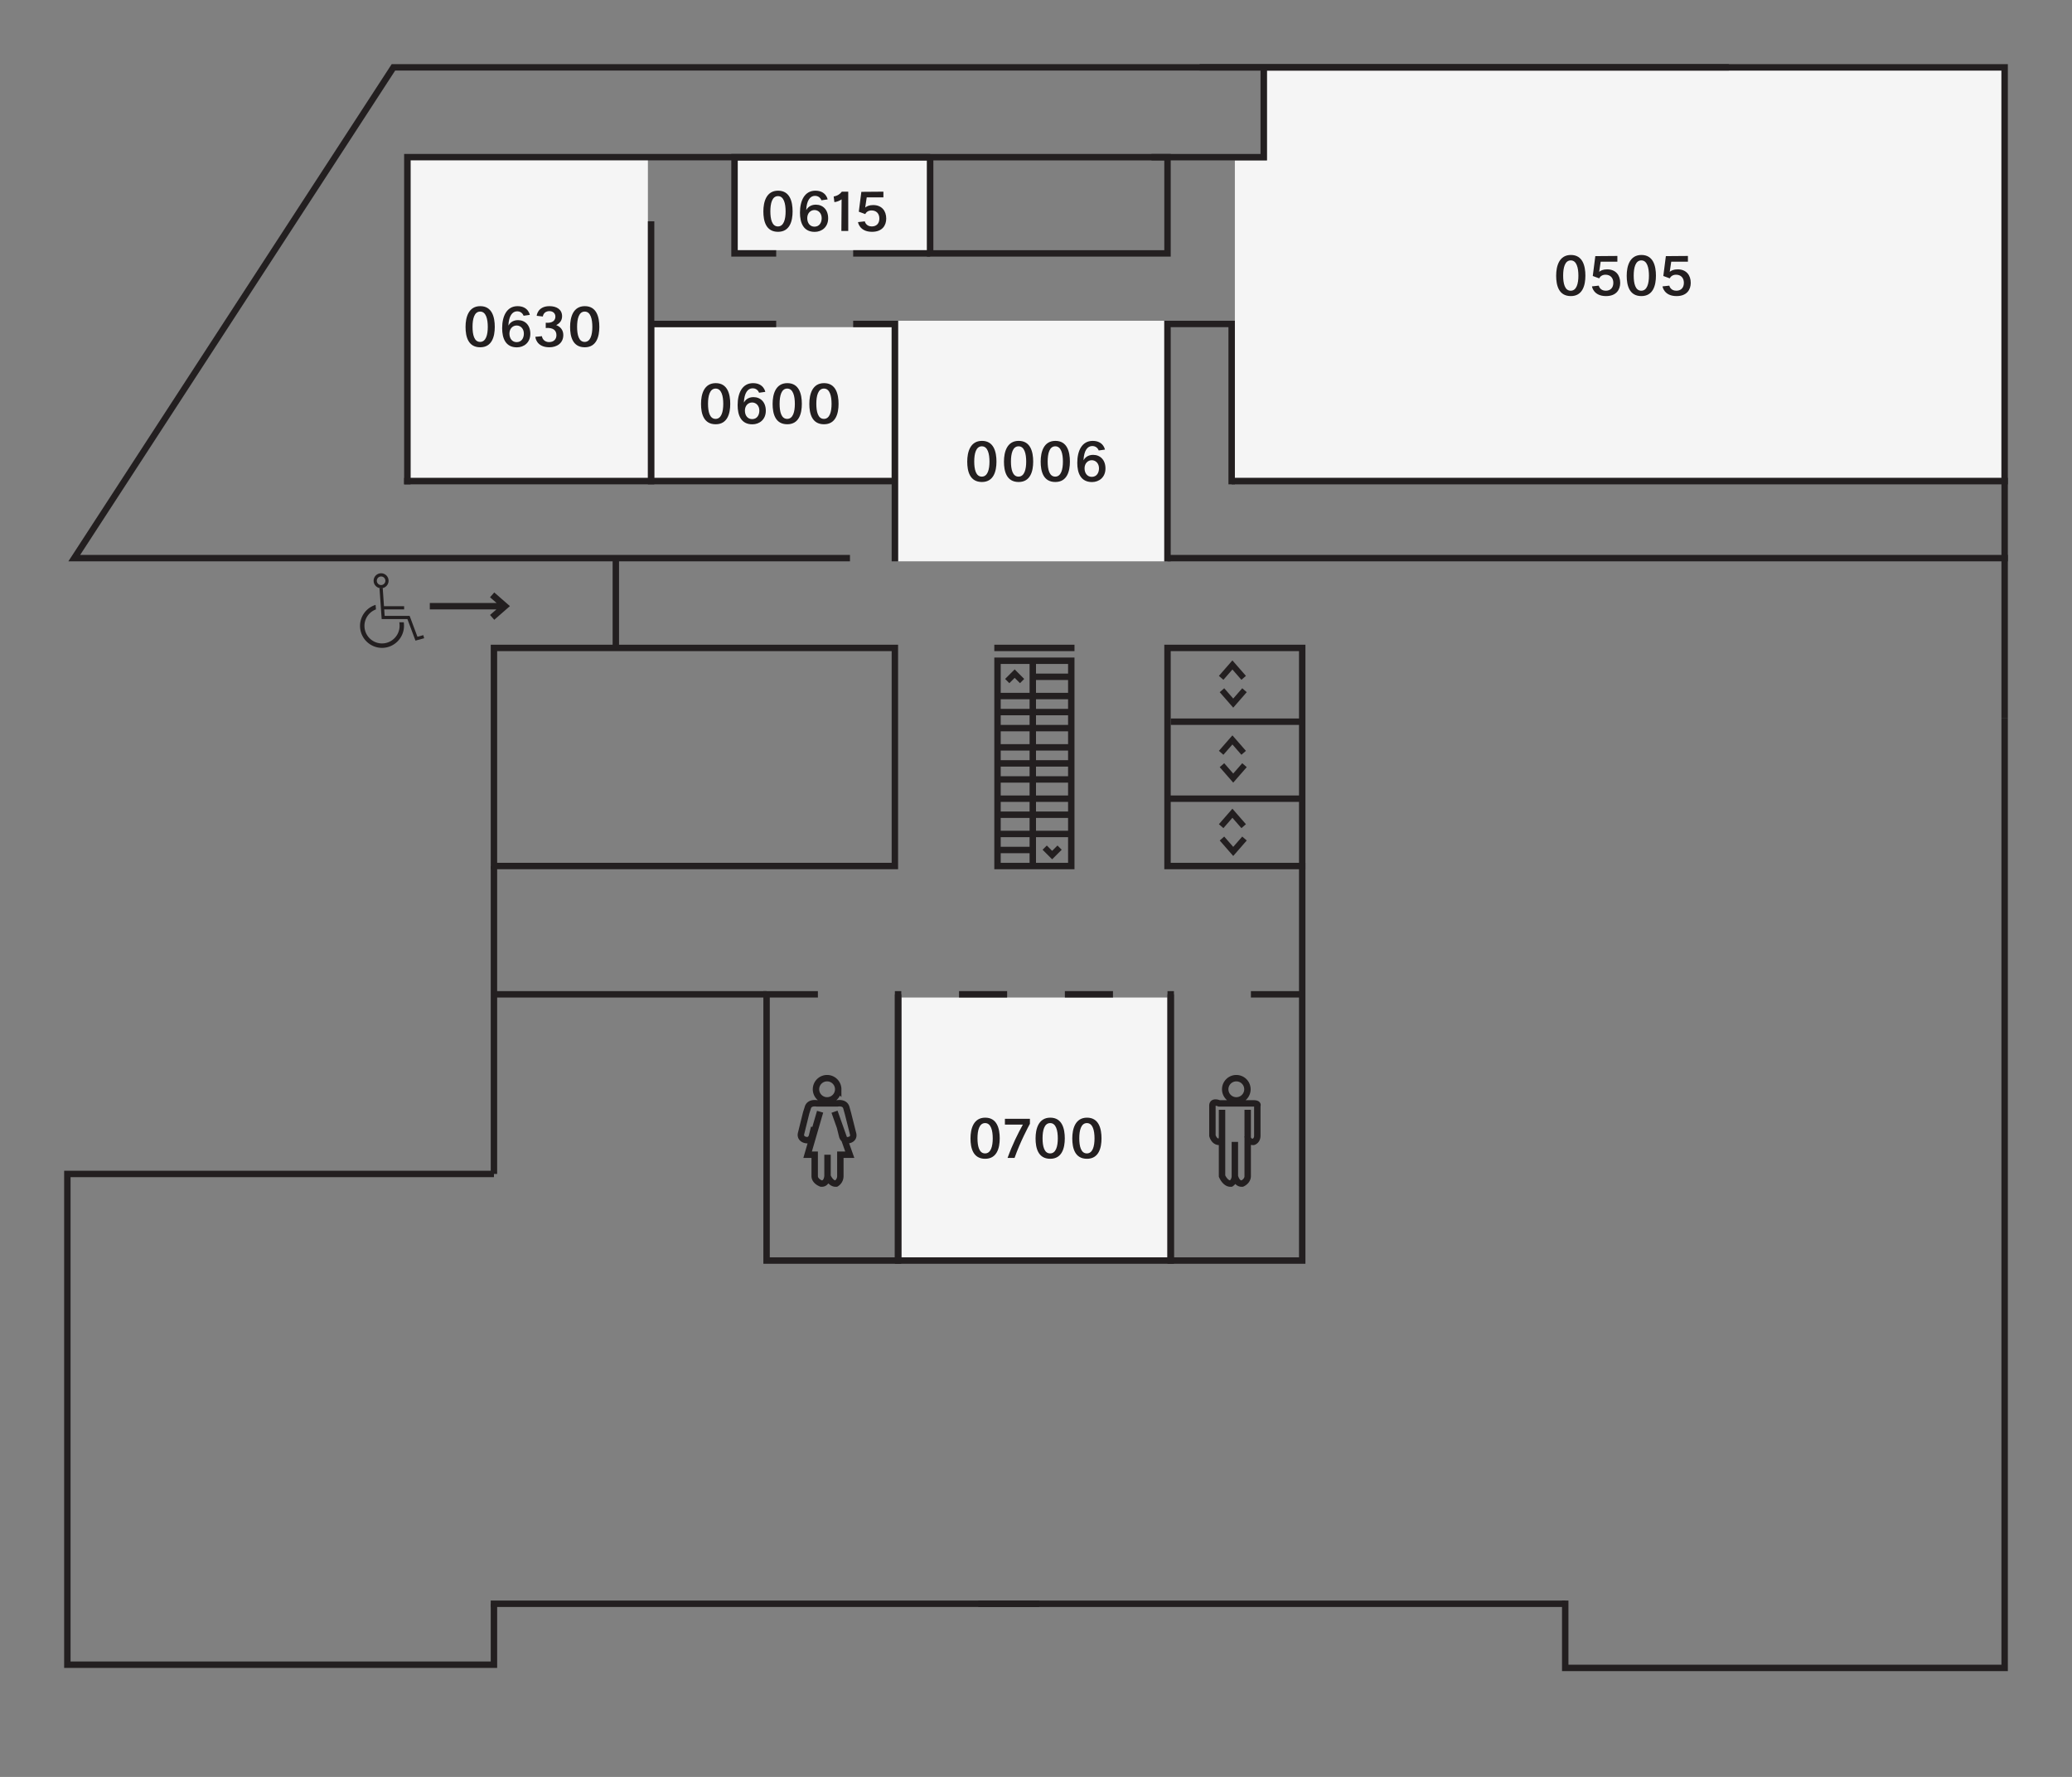<svg xmlns="http://www.w3.org/2000/svg" width="646" height="554" viewBox="0 0 646 554">
    <rect x="0" y="0" width="646" height="554" fill="#808080" stroke="none"/>
    <g id="rooms" fill="#F5F5F5">
        <path data-room="630" d="M128 49h74v100h-74z"/>
        <path data-room="600" d="M204 102h74v47h-74z"/>
        <path data-room="505" d="M624 149H385V50h10V22h229z"/>
        <path data-room="700" d="M281 311h83v81h-83z"/>
        <path data-room="615" d="M230 50h59v28h-59z"/>
        <path data-room="6" d="M280 100h83v75h-83z"/>
    </g>
    <path fill="none" stroke="#231F20" stroke-width="2" d="M388.919 339.601a3.464 3.464 0 1 0-3.463 3.465 3.464 3.464 0 0 0 3.463-3.465zM385 356v10.655s.456 2.345 2.104 2.345h.199s1.697-.699 1.697-2.345V346m-4 10v10.655c0 1.646-1.191 2.345-1.191 2.345h-.198c-1.648 0-2.61-2.345-2.61-2.345V346m-.001 8.194c0 1.648-.687 1.806-.687 1.806h-.197c-1.648 0-2.116-1.962-2.116-1.962v-9.322c0-1.647 2.116-.716 2.116-.716h10.681c1.647 0 1.203.716 1.203.716v9.322c0 1.648-1.203 1.962-1.203 1.962h-.198c-1.649 0-1.649-1.727-1.649-1.727m-135.126-2.787l-.673 2.715s-.396 1.599-1.995 1.203l-.194-.048s-1.599-.396-1.203-1.995l1.583-6.398.501-1.562c.466-1.901 2.831-1.402 2.831-1.402h6.386s2.364-.499 2.831 1.402l.498 1.795 1.585 6.281c.396 1.599-1.204 1.936-1.204 1.936l-.191.02c-1.601.396-1.996-1.218-1.996-1.218l-.673-2.723m-.578-11.889a3.464 3.464 0 0 0-3.461-3.465 3.463 3.463 0 1 0 3.461 3.465zM258 360v6.655s-.129 2.345-1.778 2.345h-.198s-2.023-.697-2.023-2.345V360h-2.203l3.891-13.405M258 360v6.655s.871 2.345 2.519 2.345h.198s1.283-.697 1.283-2.345V360h2.94l-4.761-13.405"/>
    <path fill="none" d="M20 20h606v501H20z"/>
    <path fill="none" stroke="#231F20" stroke-width="2" d="M153 500h171m-44-190v83h85v-83m-1-40h42M364 202h42v68h-42zm42 0h-41m41 47h-41M311 206h23v64h-23zm11 0v64m-12-53h24m-24 5h24m-24 5h24m-24 6h24m-24 5h24m-24 5h24m-24 6h24m-24 5h24m-24 6h24m-24 5h13m-1-54h12"/>
    <path fill="none" stroke="#231F20" stroke-width="1.865" d="M318.67 212.328l-2.321-2.321-2.323 2.321m11.687 51.934l2.322 2.322 2.322-2.322"/>
    <path fill="none" stroke="#231F20" stroke-width="2" d="M406 225h-41M203 69v82"/>
    <path fill="none" stroke="#231F20" stroke-width="1.865" d="M387.747 211.329l-3.511-4.023-3.511 4.022m.254 3.856l3.51 4.023 3.512-4.023m-.254 19.519l-3.511-4.023-3.511 4.022m.254 3.856l3.51 4.023 3.512-4.023m-.254 19.012l-3.511-4.023-3.511 4.021m.254 3.857l3.51 4.023 3.512-4.023"/>
    <path fill="none" stroke="#231F20" stroke-width="2" d="M154 202h125v68H154zm38-28v29m118-1h25m290 22V21H374"/>
    <path fill="none" d="M20 20h606v501H20z"/>
    <path fill="none" stroke="#231F20" stroke-width="2" d="M305 500h183m51-479H122.661L23.158 174H265m99 0h262"/>
    <path fill="none" d="M20 20h606v501H20z"/>
    <path fill="none" stroke="#231F20" stroke-width="2" d="M364 100v75m-85-75v75m11-126H127v102m76-50h39m24 0h12M290 49h74v30h-74zm94 101h242"/>
    <path fill="none" d="M20 20h606v501H20z"/>
    <path fill="none" stroke="#231F20" stroke-width="2" d="M384 100v51m-20-50h20m-258 49h153m-40 160h-85M359 49h36m-1-28v28"/>
    <path fill="none" d="M20 20h606v501H20z"/>
    <path fill="none" stroke="#231F20" stroke-width="2" d="M365 309v84h41v-83h-16m16-41v54m-151-13h-16v83h41v-84m208 190v21h137V224"/>
    <path fill="none" d="M20 20h606v501H20z"/>
    <path fill="none" stroke="#231F20" stroke-width="2" d="M154 366H21v153h133v-19"/>
    <path fill="none" d="M20 20h606v501H20z"/>
    <path fill="none" stroke="#231F20" stroke-width="2" d="M154 270v96M290 49h-61v30h13m24 0h24M314 310h-15m48 0h-15M153.439 192.478l4.022-3.512-4.022-3.509M157 189h-23"/>
    <path fill="#231F20" d="M124.471 194c.071 0 .11.739.11 1.111 0 3.019-2.457 5.488-5.476 5.488-3.018 0-5.477-2.453-5.477-5.471a5.48 5.48 0 0 1 3.59-5.138l-.117-1.41c-2.805.859-4.85 3.472-4.85 6.554 0 3.779 3.075 6.851 6.854 6.851s6.852-3.095 6.852-6.874c0-.371-.029-1.111-.089-1.111h-1.397z"/>
    <circle fill="none" stroke="#231F20" cx="118.817" cy="181.059" r="1.839"/>
    <path fill="none" d="M20 20h606v501H20z"/>
    <path fill="none" stroke="#231F20" d="M119 189.5h7m-7.184-6.219l.646 9.219h7.902l2.475 6.618 2.27-.618"/>
    <path d="M145.147 101.914c0-3.007.937-6.464 4.592-6.464 3.691 0 4.52 3.421 4.52 6.464 0 3.025-.883 6.356-4.537 6.356-3.764.001-4.575-3.313-4.575-6.356zm6.933 0c0-2.431-.54-4.771-2.377-4.771s-2.377 2.287-2.377 4.735c0 2.449.505 4.718 2.359 4.718 1.819 0 2.395-2.215 2.395-4.682zm4.48.397c0-3.817 1.476-6.86 4.807-6.86 3.386 0 3.817 2.737 3.817 2.719l-1.944.271c0 .018-.414-1.387-1.999-1.387-1.548 0-2.61 1.494-2.736 4.447.378-.685 1.242-1.692 2.988-1.692 2.215 0 3.854 1.566 3.854 4.249 0 2.755-1.999 4.231-4.195 4.231-3.531-.001-4.592-2.828-4.592-5.978zm6.769 1.692c0-1.53-1.026-2.521-2.251-2.521-1.224 0-2.25.99-2.25 2.521 0 1.566.882 2.665 2.25 2.665 1.567 0 2.251-1.297 2.251-2.665zm3.58 1.008l2.07-.197c-.036.216.342 1.836 2.232 1.836 1.459 0 2.27-.918 2.27-2.143 0-1.422-.9-2.431-3.331-2.251v-1.638c2.106.18 3.007-.702 3.007-1.909 0-1.026-.757-1.692-1.837-1.71-1.908 0-2.07 1.638-2.07 1.674l-1.927-.216s.234-3.007 3.997-3.007c2.106 0 3.925.937 3.925 3.151 0 1.314-.738 2.214-1.836 2.755 1.422.54 2.215 1.638 2.215 3.097 0 2.629-2.125 3.817-4.321 3.817-4.214.001-4.394-3.259-4.394-3.259zm10.836-3.097c0-3.007.937-6.464 4.592-6.464 3.691 0 4.52 3.421 4.52 6.464 0 3.025-.883 6.356-4.537 6.356-3.764.001-4.575-3.313-4.575-6.356zm6.933 0c0-2.431-.54-4.771-2.377-4.771s-2.377 2.287-2.377 4.735c0 2.449.505 4.718 2.359 4.718 1.819 0 2.395-2.215 2.395-4.682zM238.001 65.914c0-3.007.937-6.464 4.592-6.464 3.691 0 4.52 3.421 4.52 6.464 0 3.025-.883 6.356-4.537 6.356-3.764.001-4.575-3.313-4.575-6.356zm6.933 0c0-2.431-.54-4.771-2.377-4.771s-2.377 2.287-2.377 4.735c0 2.449.505 4.718 2.359 4.718 1.818 0 2.395-2.215 2.395-4.682zm4.479.397c0-3.817 1.476-6.86 4.807-6.86 3.386 0 3.817 2.737 3.817 2.719l-1.944.271c0 .018-.414-1.387-1.999-1.387-1.548 0-2.61 1.494-2.736 4.447.378-.685 1.242-1.692 2.988-1.692 2.215 0 3.854 1.566 3.854 4.249 0 2.755-1.999 4.231-4.195 4.231-3.53-.001-4.592-2.828-4.592-5.978zm6.77 1.692c0-1.53-1.026-2.521-2.251-2.521-1.224 0-2.25.99-2.25 2.521 0 1.566.882 2.665 2.25 2.665 1.566 0 2.251-1.297 2.251-2.665zm6.209-5.852c-.612.45-1.495.792-2.251.864l-.216-1.765c1.116-.162 2.034-.774 2.539-1.495h1.998V72h-2.143l.073-9.849zm5.11 7.094l2.125-.234s.306 1.585 2.179 1.585c1.477 0 2.358-.937 2.358-2.467 0-1.566-.954-2.521-2.448-2.521-1.026 0-1.656.54-1.963 1.134l-1.998-.738.792-6.193 6.878-.055v1.783h-5.203l-.469 3.169c.45-.378 1.188-.774 2.484-.774 2.684 0 4.069 1.818 4.069 4.213 0 2.089-1.188 4.124-4.429 4.124-3.96 0-4.375-3.026-4.375-3.026zM218.562 125.914c0-3.007.937-6.464 4.592-6.464 3.691 0 4.52 3.421 4.52 6.464 0 3.025-.883 6.356-4.537 6.356-3.764.001-4.575-3.313-4.575-6.356zm6.933 0c0-2.431-.54-4.771-2.377-4.771-1.836 0-2.377 2.287-2.377 4.735 0 2.449.505 4.718 2.359 4.718 1.819 0 2.395-2.215 2.395-4.682zm4.481.397c0-3.817 1.476-6.86 4.807-6.86 3.386 0 3.817 2.737 3.817 2.719l-1.944.271c0 .018-.414-1.387-1.999-1.387-1.548 0-2.61 1.494-2.736 4.447.378-.685 1.242-1.692 2.988-1.692 2.215 0 3.854 1.566 3.854 4.249 0 2.755-1.999 4.231-4.195 4.231-3.531-.001-4.592-2.828-4.592-5.978zm6.769 1.692c0-1.53-1.026-2.521-2.251-2.521-1.224 0-2.25.99-2.25 2.521 0 1.566.882 2.665 2.25 2.665 1.567 0 2.251-1.297 2.251-2.665zm4.137-2.089c0-3.007.937-6.464 4.592-6.464 3.691 0 4.52 3.421 4.52 6.464 0 3.025-.883 6.356-4.537 6.356-3.765.001-4.575-3.313-4.575-6.356zm6.932 0c0-2.431-.54-4.771-2.377-4.771s-2.377 2.287-2.377 4.735c0 2.449.505 4.718 2.359 4.718 1.819 0 2.395-2.215 2.395-4.682zm4.516 0c0-3.007.937-6.464 4.592-6.464 3.691 0 4.52 3.421 4.52 6.464 0 3.025-.883 6.356-4.537 6.356-3.764.001-4.575-3.313-4.575-6.356zm6.933 0c0-2.431-.54-4.771-2.377-4.771-1.836 0-2.377 2.287-2.377 4.735 0 2.449.505 4.718 2.359 4.718 1.819 0 2.395-2.215 2.395-4.682zM301.562 143.914c0-3.007.937-6.464 4.592-6.464 3.691 0 4.52 3.421 4.52 6.464 0 3.025-.883 6.356-4.537 6.356-3.764.001-4.575-3.313-4.575-6.356zm6.933 0c0-2.431-.54-4.771-2.377-4.771-1.836 0-2.377 2.287-2.377 4.735 0 2.449.505 4.718 2.359 4.718 1.819 0 2.395-2.215 2.395-4.682zm4.516 0c0-3.007.937-6.464 4.592-6.464 3.691 0 4.52 3.421 4.52 6.464 0 3.025-.883 6.356-4.537 6.356-3.765.001-4.575-3.313-4.575-6.356zm6.932 0c0-2.431-.54-4.771-2.377-4.771s-2.377 2.287-2.377 4.735c0 2.449.505 4.718 2.359 4.718 1.819 0 2.395-2.215 2.395-4.682zm4.515 0c0-3.007.937-6.464 4.592-6.464 3.691 0 4.52 3.421 4.52 6.464 0 3.025-.883 6.356-4.537 6.356-3.764.001-4.575-3.313-4.575-6.356zm6.933 0c0-2.431-.54-4.771-2.377-4.771s-2.377 2.287-2.377 4.735c0 2.449.505 4.718 2.359 4.718 1.818 0 2.395-2.215 2.395-4.682zm4.479.397c0-3.817 1.476-6.86 4.807-6.86 3.386 0 3.817 2.737 3.817 2.719l-1.944.271c0 .018-.414-1.387-1.999-1.387-1.548 0-2.61 1.494-2.736 4.447.378-.685 1.242-1.692 2.988-1.692 2.215 0 3.854 1.566 3.854 4.249 0 2.755-1.999 4.231-4.195 4.231-3.53-.001-4.592-2.828-4.592-5.978zm6.77 1.692c0-1.53-1.026-2.521-2.251-2.521-1.224 0-2.25.99-2.25 2.521 0 1.566.882 2.665 2.25 2.665 1.566 0 2.251-1.297 2.251-2.665zM302.579 354.914c0-3.007.937-6.464 4.592-6.464 3.691 0 4.52 3.421 4.52 6.464 0 3.025-.883 6.356-4.537 6.356-3.764.001-4.575-3.313-4.575-6.356zm6.933 0c0-2.431-.54-4.771-2.377-4.771s-2.377 2.287-2.377 4.735c0 2.449.505 4.718 2.359 4.718 1.819 0 2.395-2.215 2.395-4.682zm3.795-6.103h7.796v1.548c-.414.757-3.007 5.564-4.789 10.642h-2.179c1.549-4.268 3.187-7.526 4.771-10.389h-5.6v-1.801zm9.558 6.103c0-3.007.937-6.464 4.592-6.464 3.691 0 4.52 3.421 4.52 6.464 0 3.025-.883 6.356-4.537 6.356-3.764.001-4.575-3.313-4.575-6.356zm6.933 0c0-2.431-.54-4.771-2.377-4.771-1.836 0-2.377 2.287-2.377 4.735 0 2.449.505 4.718 2.359 4.718 1.819 0 2.395-2.215 2.395-4.682zm4.514 0c0-3.007.937-6.464 4.592-6.464 3.691 0 4.52 3.421 4.52 6.464 0 3.025-.883 6.356-4.537 6.356-3.764.001-4.575-3.313-4.575-6.356zm6.933 0c0-2.431-.54-4.771-2.377-4.771-1.836 0-2.377 2.287-2.377 4.735 0 2.449.505 4.718 2.359 4.718 1.819 0 2.395-2.215 2.395-4.682zM485.174 85.954c0-3.007.937-6.464 4.592-6.464 3.691 0 4.52 3.421 4.52 6.464 0 3.025-.883 6.356-4.537 6.356-3.765 0-4.575-3.313-4.575-6.356zm6.932 0c0-2.431-.54-4.771-2.377-4.771-1.836 0-2.377 2.287-2.377 4.735 0 2.449.505 4.718 2.359 4.718 1.819-.001 2.395-2.216 2.395-4.682zm4.228 3.331l2.125-.234s.306 1.585 2.179 1.585c1.477 0 2.358-.937 2.358-2.467 0-1.566-.954-2.521-2.448-2.521-1.026 0-1.656.54-1.963 1.134l-1.998-.738.792-6.193 6.878-.055v1.783h-5.203l-.469 3.169c.45-.378 1.188-.774 2.484-.774 2.684 0 4.069 1.818 4.069 4.213 0 2.089-1.188 4.124-4.429 4.124-3.96-.001-4.375-3.026-4.375-3.026zm10.836-3.331c0-3.007.937-6.464 4.592-6.464 3.691 0 4.52 3.421 4.52 6.464 0 3.025-.883 6.356-4.537 6.356-3.765 0-4.575-3.313-4.575-6.356zm6.933 0c0-2.431-.54-4.771-2.377-4.771-1.836 0-2.377 2.287-2.377 4.735 0 2.449.505 4.718 2.359 4.718 1.818-.001 2.395-2.216 2.395-4.682zm4.226 3.331l2.125-.234s.307 1.585 2.179 1.585c1.477 0 2.358-.937 2.358-2.467 0-1.566-.954-2.521-2.448-2.521-1.026 0-1.656.54-1.963 1.134l-1.998-.738.792-6.193 6.878-.055v1.783h-5.204l-.468 3.169c.45-.378 1.188-.774 2.485-.774 2.683 0 4.068 1.818 4.068 4.213 0 2.089-1.188 4.124-4.429 4.124-3.961-.001-4.375-3.026-4.375-3.026z" fill="#231F20"/>
</svg>
